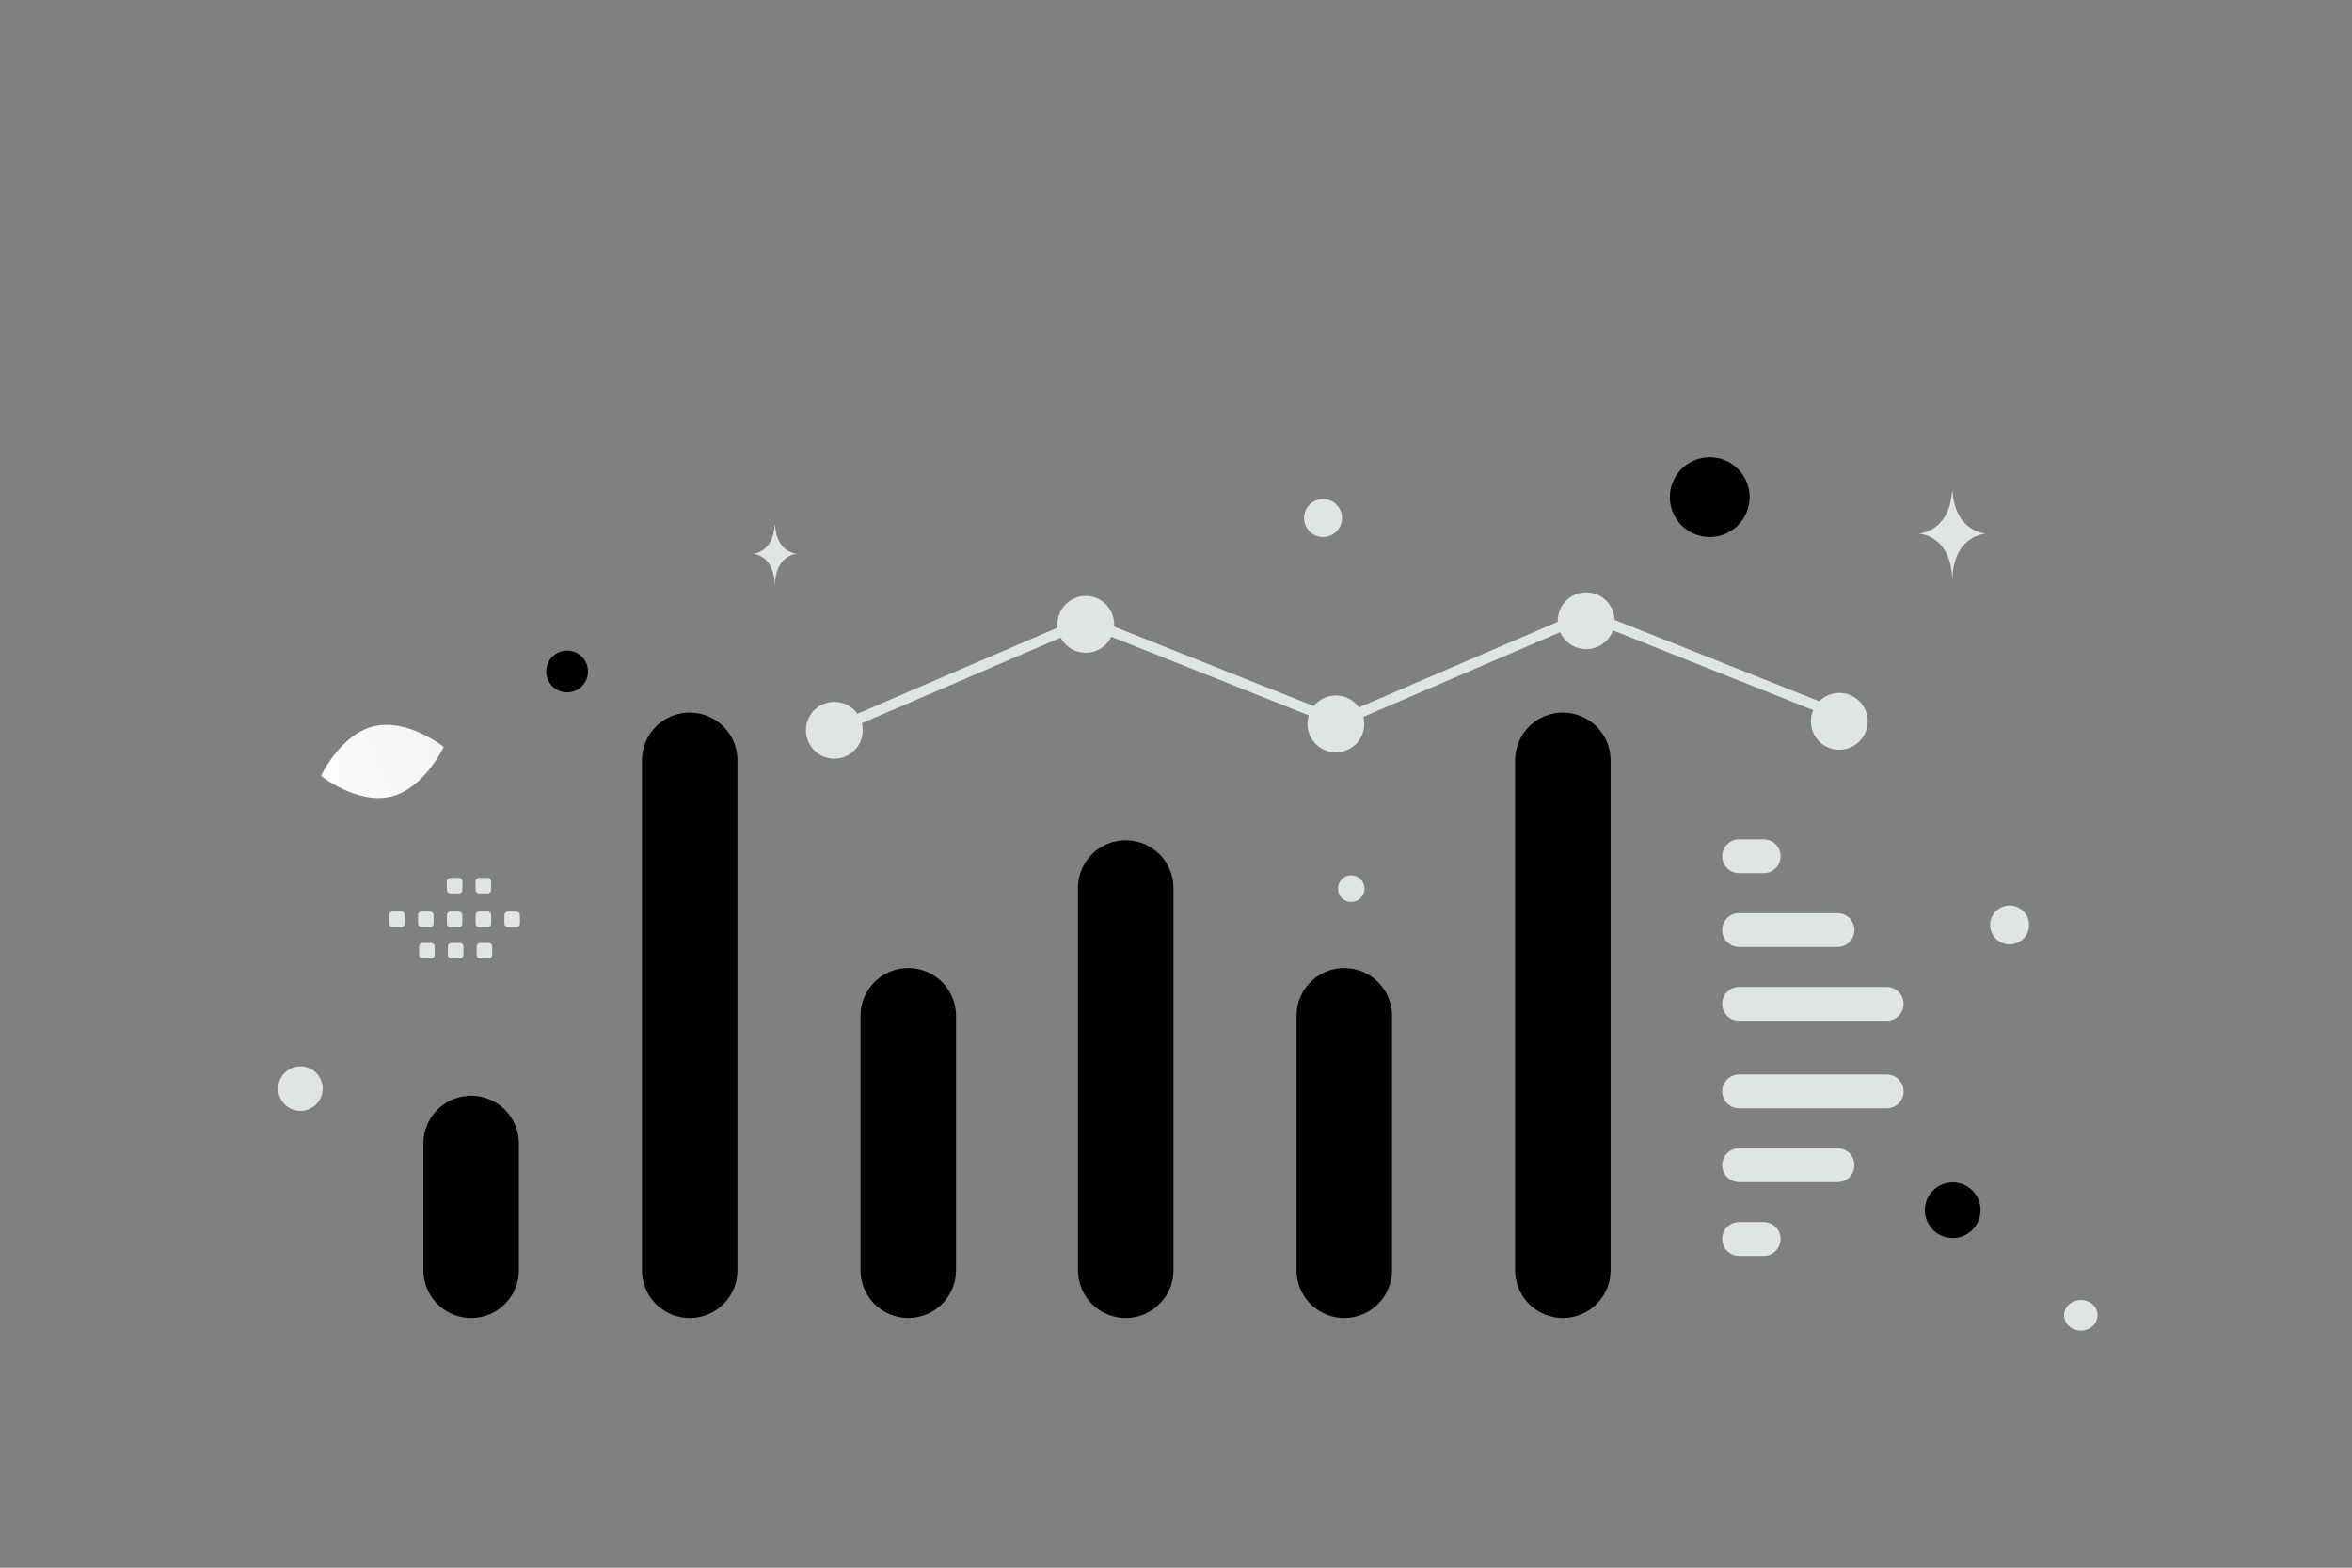 <svg width="900" height="600" viewBox="0 0 900 600" fill="none" xmlns="http://www.w3.org/2000/svg"><rect x="0" y="0" width="900" height="600" fill="#808080" stroke="none"/><path fill="transparent" d="M0 0h900v600H0z"/><path d="M514.391 388.765v97.378M598.024 291v195.147M430.757 339.869v146.276m-83.205-97.38v97.378M263.919 291v195.147m-83.634-48.507v48.507" stroke="#000" stroke-width="36.547" stroke-linecap="round" stroke-linejoin="round"/><circle r="9.031" transform="matrix(1 0 0 -1 341.127 447.539)" fill="#000"/><path d="M721.963 384.197h-56.489m56.489 33.511h-56.49m.001-61.755h37.659m-37.66 90h37.66m-37.659-118.245h9.415m-9.416 146.489h9.415" stroke="#E1E4E5" stroke-width="12.945" stroke-linecap="round" stroke-linejoin="round"/><path d="m703.967 273.676-92.055-36.647a11.53 11.53 0 0 0-8.831.12l-91.01 39.181m-.012-.214-92.055-36.648a11.528 11.528 0 0 0-8.832.121l-91.009 39.181" stroke="#E1E4E5" stroke-width="4" stroke-linecap="round" stroke-linejoin="round"/><circle r="10.873" transform="scale(1 -1) rotate(-21.708 -415.4 -1202.933)" fill="#E1E4E5"/><circle r="10.873" transform="scale(1 -1) rotate(-21.708 -569.22 -972.309)" fill="#E1E4E5"/><circle r="10.873" transform="scale(1 -1) rotate(-21.708 -466.905 -1471.548)" fill="#E1E4E5"/><circle r="10.873" transform="scale(1 -1) rotate(-21.708 -316.07 -1701.6)" fill="#E1E4E5"/><circle r="10.873" transform="scale(1 -1) rotate(-21.708 -368.007 -1973.427)" fill="#E1E4E5"/><path fill-rule="evenodd" clip-rule="evenodd" d="M150.349 348.898h3.176c.767 0 1.386.624 1.386 1.386v3.175c0 .768-.625 1.386-1.386 1.386h-3.176a1.391 1.391 0 0 1-1.386-1.386v-3.175a1.383 1.383 0 0 1 1.386-1.386zm11.009 0h3.176c.761 0 1.386.624 1.386 1.386v3.175c0 .768-.625 1.386-1.386 1.386h-3.176a1.391 1.391 0 0 1-1.386-1.386v-3.175c0-.762.625-1.386 1.386-1.386zm11.017 0h3.176c.761 0 1.386.624 1.386 1.386v3.175c0 .768-.625 1.386-1.386 1.386h-3.176a1.391 1.391 0 0 1-1.386-1.386v-3.175a1.383 1.383 0 0 1 1.386-1.386zm11.01 0h3.175c.761 0 1.386.624 1.386 1.386v3.175c0 .768-.625 1.386-1.386 1.386h-3.175a1.393 1.393 0 0 1-1.393-1.386v-3.175a1.401 1.401 0 0 1 1.393-1.386zm11.01 0h3.175c.768 0 1.393.624 1.393 1.386v3.175c0 .768-.625 1.386-1.393 1.386h-3.175a1.391 1.391 0 0 1-1.386-1.386v-3.175c0-.762.625-1.386 1.386-1.386zm-32.633 12.005h3.175c.762 0 1.386.625 1.386 1.386v3.182c0 .761-.624 1.386-1.386 1.386h-3.175a1.387 1.387 0 0 1-1.386-1.386v-3.176a1.385 1.385 0 0 1 1.386-1.392zm11.01 0h3.175c.761 0 1.386.625 1.386 1.386v3.182c0 .761-.625 1.386-1.386 1.386h-3.175a1.391 1.391 0 0 1-1.386-1.386v-3.176a1.384 1.384 0 0 1 1.386-1.392zm11.01 0h3.176c.767 0 1.392.625 1.392 1.386v3.182c0 .761-.625 1.386-1.392 1.386h-3.176a1.392 1.392 0 0 1-1.386-1.386v-3.176c0-.767.625-1.392 1.386-1.392zM172.375 336h3.176c.761 0 1.386.625 1.386 1.386v3.176c0 .768-.625 1.386-1.386 1.386h-3.176a1.392 1.392 0 0 1-1.386-1.386v-3.176a1.383 1.383 0 0 1 1.386-1.386zm11.01 0h3.175c.761 0 1.386.625 1.386 1.386v3.176c0 .768-.625 1.386-1.386 1.386h-3.175a1.393 1.393 0 0 1-1.393-1.386v-3.176a1.402 1.402 0 0 1 1.393-1.386z" fill="#E1E4E5"/><path d="M149.506 304.884c-12.954 3.069-26.654-7.917-26.654-7.917s7.311-15.956 20.269-19.015c12.954-3.069 26.65 7.908 26.65 7.908s-7.311 15.955-20.265 19.024z" fill="url(#a)"/><circle cx="747.21" cy="463.174" r="10.652" transform="rotate(180 747.21 463.174)" fill="#000"/><circle r="7.998" transform="matrix(-1 0 0 1 216.998 256.998)" fill="#000"/><circle r="15.268" transform="matrix(-1 0 0 1 654.231 190.269)" fill="#000"/><ellipse rx="6.394" ry="5.861" transform="matrix(-1 0 0 1 796.238 503.398)" fill="#E1E4E5"/><circle r="8.521" transform="matrix(-1 0 0 1 114.962 416.632)" fill="#E1E4E5"/><circle r="5.089" transform="matrix(-1 0 0 1 517.052 340.09)" fill="#E1E4E5"/><circle r="7.271" transform="matrix(-1 0 0 1 506.271 198.27)" fill="#E1E4E5"/><circle r="7.453" transform="matrix(0 1 1 0 768.989 354.008)" fill="#E1E4E5"/><path d="M746.952 188h.19c1.127 15.959 12.995 16.204 12.995 16.204s-13.087.256-13.087 18.695c0-18.439-13.087-18.695-13.087-18.695s11.863-.245 12.989-16.204zm-450.515 13h.123c.732 10.797 8.44 10.963 8.44 10.963s-8.5.173-8.5 12.648c0-12.475-8.5-12.648-8.5-12.648s7.705-.166 8.437-10.963z" fill="#E1E4E5"/><defs><linearGradient id="a" x1="100.726" y1="312.514" x2="214.123" y2="258.941" gradientUnits="userSpaceOnUse"><stop stop-color="#fff"/><stop offset="1" stop-color="#EEE"/></linearGradient></defs></svg>